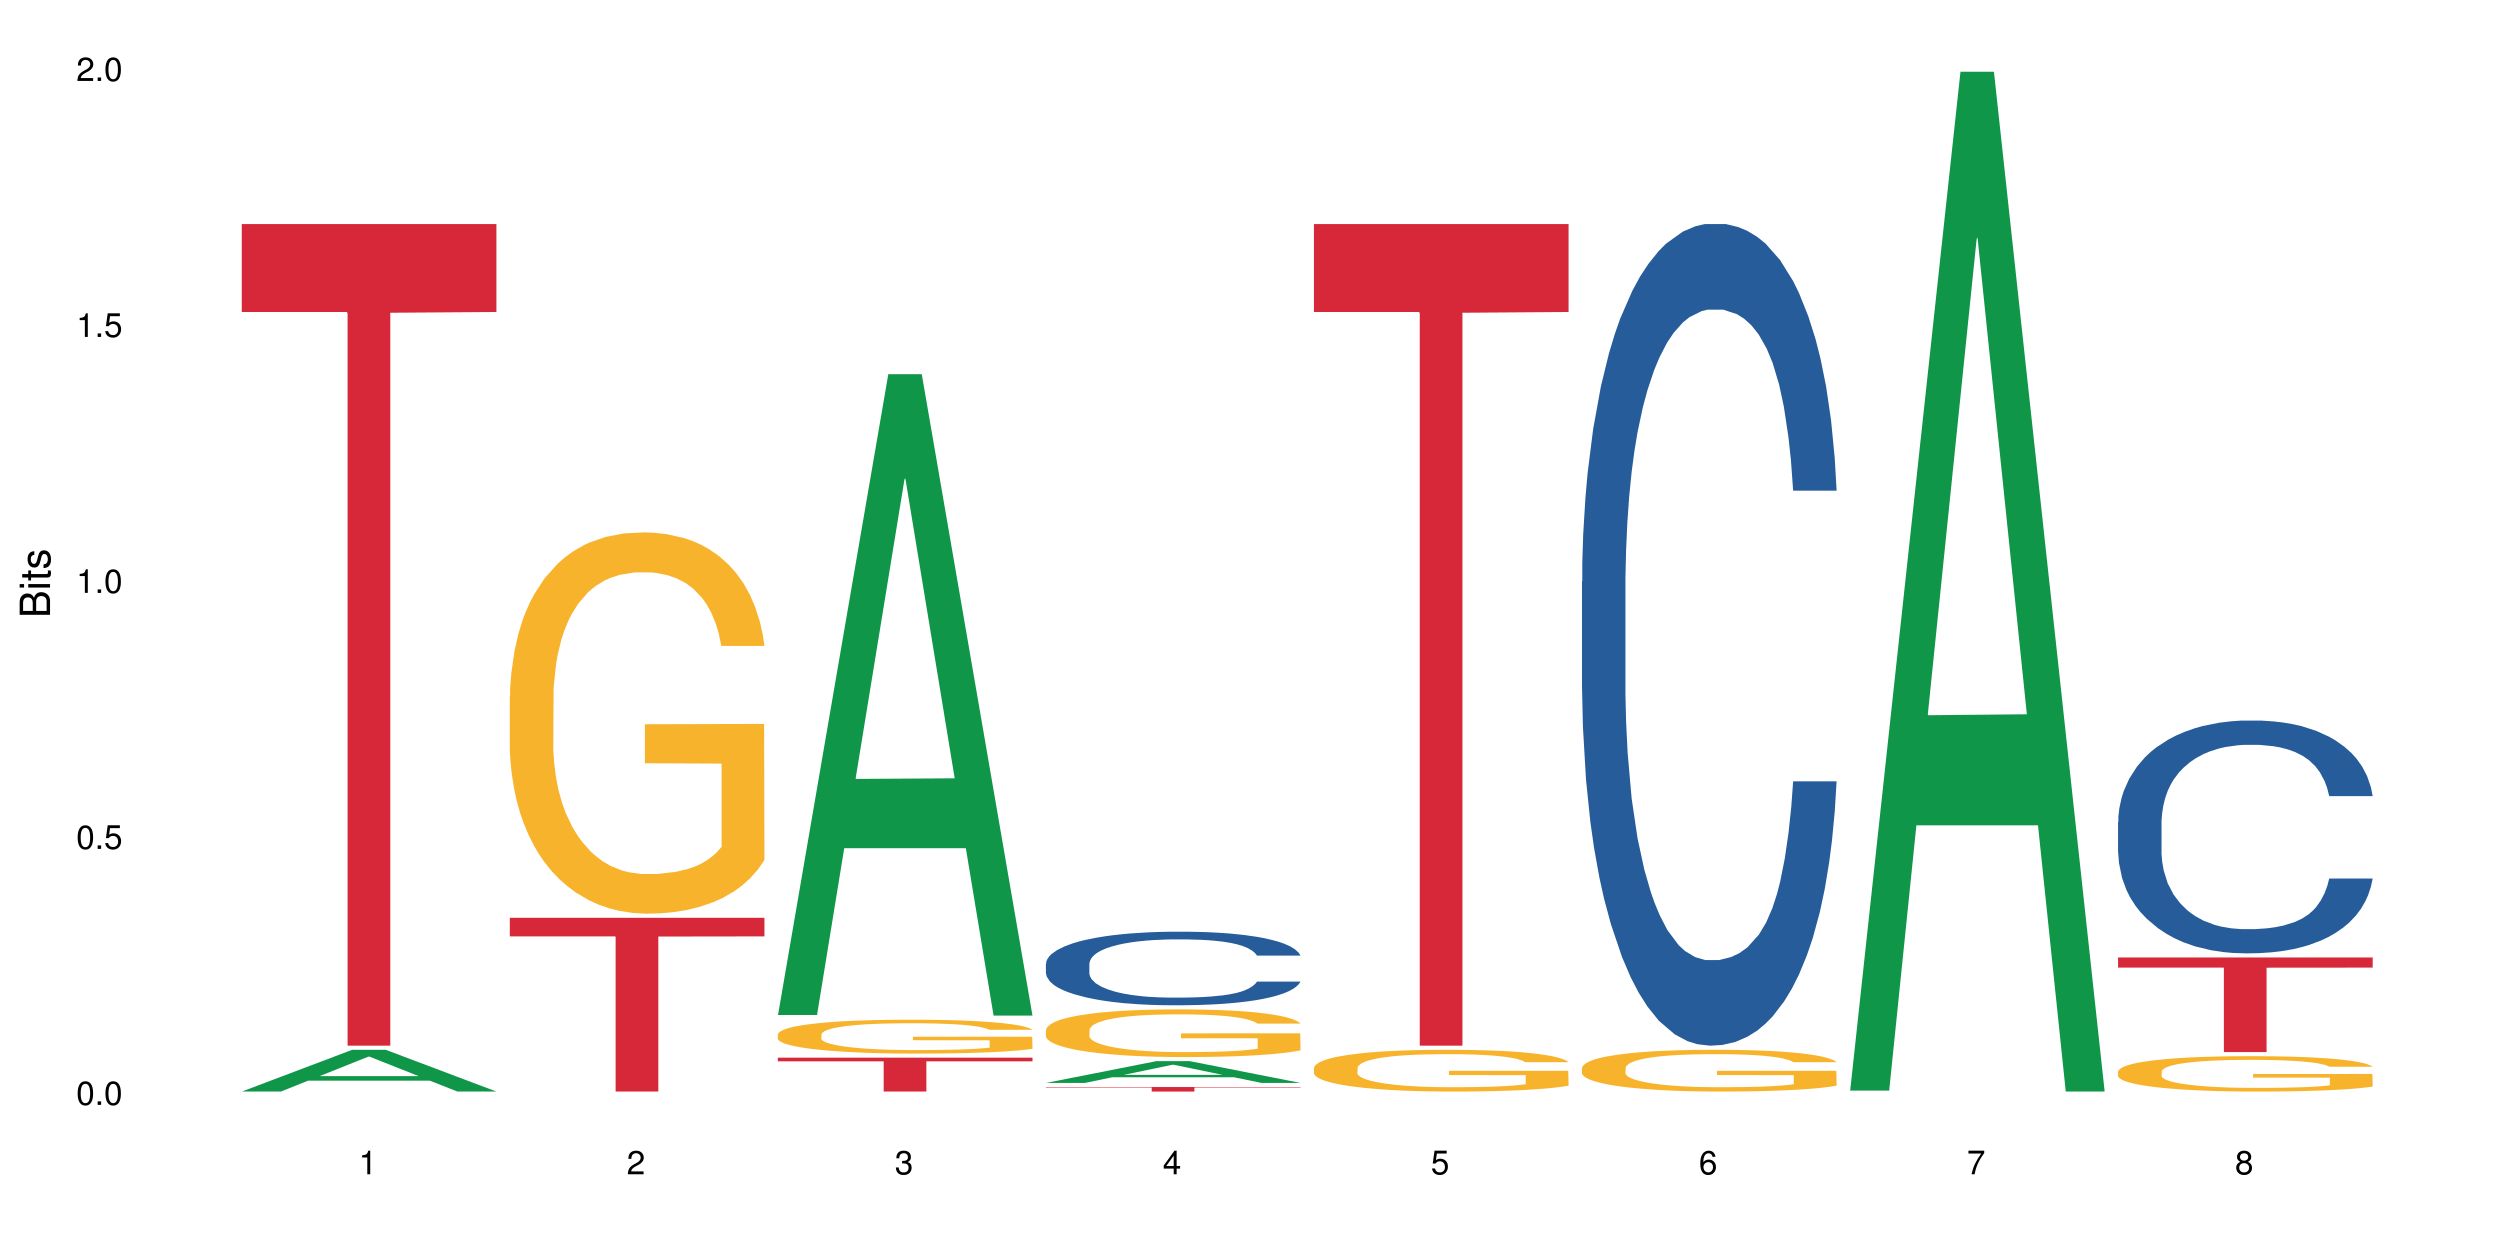 <?xml version="1.0" encoding="UTF-8"?>
<svg xmlns="http://www.w3.org/2000/svg" xmlns:xlink="http://www.w3.org/1999/xlink" width="720pt" height="360pt" viewBox="0 0 720 360" version="1.1">
<defs>
<g>
<symbol overflow="visible" id="glyph0-0">
<path style="stroke:none;" d=""/>
</symbol>
<symbol overflow="visible" id="glyph0-1">
<path style="stroke:none;" d="M 2.641 -6.797 C 2 -6.797 1.422 -6.531 1.078 -6.047 C 0.641 -5.453 0.406 -4.547 0.406 -3.297 C 0.406 -1 1.188 0.219 2.641 0.219 C 4.078 0.219 4.859 -1 4.859 -3.234 C 4.859 -4.562 4.656 -5.438 4.203 -6.047 C 3.844 -6.531 3.281 -6.797 2.641 -6.797 Z M 2.641 -6.047 C 3.547 -6.047 4 -5.125 4 -3.312 C 4 -1.375 3.562 -0.484 2.625 -0.484 C 1.734 -0.484 1.281 -1.422 1.281 -3.281 C 1.281 -5.141 1.734 -6.047 2.641 -6.047 Z M 2.641 -6.047 "/>
</symbol>
<symbol overflow="visible" id="glyph0-2">
<path style="stroke:none;" d="M 1.828 -1 L 0.828 -1 L 0.828 0 L 1.828 0 Z M 1.828 -1 "/>
</symbol>
<symbol overflow="visible" id="glyph0-3">
<path style="stroke:none;" d="M 4.562 -6.797 L 1.062 -6.797 L 0.547 -3.094 L 1.328 -3.094 C 1.719 -3.562 2.047 -3.734 2.578 -3.734 C 3.484 -3.734 4.062 -3.109 4.062 -2.094 C 4.062 -1.125 3.484 -0.531 2.578 -0.531 C 1.828 -0.531 1.375 -0.906 1.188 -1.672 L 0.328 -1.672 C 0.453 -1.109 0.547 -0.844 0.75 -0.594 C 1.125 -0.078 1.828 0.219 2.594 0.219 C 3.969 0.219 4.922 -0.781 4.922 -2.219 C 4.922 -3.562 4.031 -4.484 2.719 -4.484 C 2.25 -4.484 1.859 -4.359 1.469 -4.062 L 1.734 -5.969 L 4.562 -5.969 Z M 4.562 -6.797 "/>
</symbol>
<symbol overflow="visible" id="glyph0-4">
<path style="stroke:none;" d="M 2.484 -4.844 L 2.484 0 L 3.328 0 L 3.328 -6.797 L 2.766 -6.797 C 2.469 -5.75 2.281 -5.609 0.984 -5.453 L 0.984 -4.844 Z M 2.484 -4.844 "/>
</symbol>
<symbol overflow="visible" id="glyph0-5">
<path style="stroke:none;" d="M 4.859 -0.828 L 1.281 -0.828 C 1.359 -1.391 1.672 -1.75 2.5 -2.234 L 3.469 -2.75 C 4.406 -3.266 4.906 -3.969 4.906 -4.812 C 4.906 -5.375 4.672 -5.906 4.266 -6.266 C 3.859 -6.625 3.375 -6.797 2.719 -6.797 C 1.859 -6.797 1.219 -6.5 0.844 -5.922 C 0.609 -5.562 0.5 -5.125 0.484 -4.438 L 1.328 -4.438 C 1.359 -4.906 1.406 -5.188 1.531 -5.406 C 1.75 -5.812 2.188 -6.062 2.703 -6.062 C 3.469 -6.062 4.031 -5.516 4.031 -4.781 C 4.031 -4.25 3.719 -3.797 3.125 -3.438 L 2.234 -2.938 C 0.812 -2.141 0.406 -1.5 0.328 0 L 4.859 0 Z M 4.859 -0.828 "/>
</symbol>
<symbol overflow="visible" id="glyph0-6">
<path style="stroke:none;" d="M 2.125 -3.125 L 2.578 -3.125 C 3.516 -3.125 3.984 -2.703 3.984 -1.891 C 3.984 -1.031 3.469 -0.531 2.578 -0.531 C 1.656 -0.531 1.203 -0.984 1.156 -1.969 L 0.312 -1.969 C 0.344 -1.422 0.438 -1.078 0.609 -0.766 C 0.953 -0.109 1.625 0.219 2.547 0.219 C 3.953 0.219 4.859 -0.609 4.859 -1.906 C 4.859 -2.766 4.516 -3.25 3.703 -3.516 C 4.344 -3.766 4.656 -4.25 4.656 -4.938 C 4.656 -6.109 3.875 -6.797 2.578 -6.797 C 1.203 -6.797 0.484 -6.047 0.453 -4.609 L 1.297 -4.609 C 1.312 -5.016 1.344 -5.25 1.453 -5.453 C 1.641 -5.828 2.062 -6.062 2.594 -6.062 C 3.344 -6.062 3.797 -5.625 3.797 -4.906 C 3.797 -4.422 3.609 -4.141 3.25 -3.984 C 3.016 -3.891 2.719 -3.844 2.125 -3.844 Z M 2.125 -3.125 "/>
</symbol>
<symbol overflow="visible" id="glyph0-7">
<path style="stroke:none;" d="M 3.141 -1.625 L 3.141 0 L 3.984 0 L 3.984 -1.625 L 4.984 -1.625 L 4.984 -2.391 L 3.984 -2.391 L 3.984 -6.797 L 3.359 -6.797 L 0.266 -2.516 L 0.266 -1.625 Z M 3.141 -2.391 L 1 -2.391 L 3.141 -5.359 Z M 3.141 -2.391 "/>
</symbol>
<symbol overflow="visible" id="glyph0-8">
<path style="stroke:none;" d="M 4.781 -5.031 C 4.609 -6.141 3.891 -6.797 2.844 -6.797 C 2.094 -6.797 1.422 -6.438 1.031 -5.828 C 0.609 -5.172 0.406 -4.344 0.406 -3.094 C 0.406 -1.953 0.578 -1.234 0.984 -0.625 C 1.359 -0.078 1.953 0.219 2.703 0.219 C 3.984 0.219 4.922 -0.734 4.922 -2.078 C 4.922 -3.344 4.062 -4.234 2.844 -4.234 C 2.172 -4.234 1.641 -3.969 1.281 -3.469 C 1.281 -5.125 1.828 -6.047 2.797 -6.047 C 3.391 -6.047 3.797 -5.672 3.938 -5.031 Z M 2.734 -3.484 C 3.547 -3.484 4.062 -2.922 4.062 -2 C 4.062 -1.156 3.484 -0.531 2.703 -0.531 C 1.922 -0.531 1.328 -1.188 1.328 -2.047 C 1.328 -2.891 1.906 -3.484 2.734 -3.484 Z M 2.734 -3.484 "/>
</symbol>
<symbol overflow="visible" id="glyph0-9">
<path style="stroke:none;" d="M 4.984 -6.797 L 0.438 -6.797 L 0.438 -5.969 L 4.109 -5.969 C 2.5 -3.656 1.828 -2.234 1.328 0 L 2.219 0 C 2.594 -2.172 3.453 -4.047 4.984 -6.094 Z M 4.984 -6.797 "/>
</symbol>
<symbol overflow="visible" id="glyph0-10">
<path style="stroke:none;" d="M 3.75 -3.578 C 4.453 -4 4.688 -4.344 4.688 -4.984 C 4.688 -6.047 3.844 -6.797 2.641 -6.797 C 1.438 -6.797 0.594 -6.047 0.594 -4.984 C 0.594 -4.359 0.828 -4.016 1.516 -3.578 C 0.734 -3.203 0.359 -2.641 0.359 -1.891 C 0.359 -0.641 1.297 0.219 2.641 0.219 C 3.984 0.219 4.922 -0.641 4.922 -1.875 C 4.922 -2.641 4.531 -3.203 3.75 -3.578 Z M 2.641 -6.047 C 3.359 -6.047 3.812 -5.625 3.812 -4.969 C 3.812 -4.344 3.344 -3.922 2.641 -3.922 C 1.922 -3.922 1.453 -4.344 1.453 -4.984 C 1.453 -5.625 1.922 -6.047 2.641 -6.047 Z M 2.641 -3.203 C 3.484 -3.203 4.062 -2.672 4.062 -1.875 C 4.062 -1.062 3.484 -0.531 2.625 -0.531 C 1.797 -0.531 1.219 -1.078 1.219 -1.875 C 1.219 -2.672 1.797 -3.203 2.641 -3.203 Z M 2.641 -3.203 "/>
</symbol>
<symbol overflow="visible" id="glyph1-0">
<path style="stroke:none;" d=""/>
</symbol>
<symbol overflow="visible" id="glyph1-1">
<path style="stroke:none;" d="M 0 -0.953 L 0 -4.891 C 0 -5.719 -0.234 -6.344 -0.734 -6.797 C -1.188 -7.234 -1.812 -7.469 -2.5 -7.469 C -3.547 -7.469 -4.188 -7 -4.625 -5.875 C -4.984 -6.672 -5.641 -7.094 -6.531 -7.094 C -7.156 -7.094 -7.734 -6.859 -8.141 -6.391 C -8.562 -5.938 -8.75 -5.344 -8.75 -4.5 L -8.75 -0.953 Z M -4.984 -2.062 L -7.766 -2.062 L -7.766 -4.219 C -7.766 -4.844 -7.688 -5.203 -7.453 -5.5 C -7.219 -5.812 -6.859 -5.969 -6.375 -5.969 C -5.906 -5.969 -5.531 -5.812 -5.297 -5.5 C -5.062 -5.203 -4.984 -4.844 -4.984 -4.219 Z M -0.984 -2.062 L -4 -2.062 L -4 -4.781 C -4 -5.328 -3.859 -5.688 -3.578 -5.953 C -3.297 -6.219 -2.922 -6.359 -2.484 -6.359 C -2.062 -6.359 -1.688 -6.219 -1.406 -5.953 C -1.109 -5.688 -0.984 -5.328 -0.984 -4.781 Z M -0.984 -2.062 "/>
</symbol>
<symbol overflow="visible" id="glyph1-2">
<path style="stroke:none;" d="M -6.281 -1.797 L -6.281 -0.797 L 0 -0.797 L 0 -1.797 Z M -8.75 -1.797 L -8.75 -0.797 L -7.484 -0.797 L -7.484 -1.797 Z M -8.75 -1.797 "/>
</symbol>
<symbol overflow="visible" id="glyph1-3">
<path style="stroke:none;" d="M -6.281 -3.047 L -6.281 -2.016 L -8.016 -2.016 L -8.016 -1.016 L -6.281 -1.016 L -6.281 -0.172 L -5.469 -0.172 L -5.469 -1.016 L -0.719 -1.016 C -0.078 -1.016 0.281 -1.453 0.281 -2.234 C 0.281 -2.469 0.25 -2.719 0.188 -3.047 L -0.641 -3.047 C -0.609 -2.922 -0.594 -2.766 -0.594 -2.562 C -0.594 -2.141 -0.719 -2.016 -1.156 -2.016 L -5.469 -2.016 L -5.469 -3.047 Z M -6.281 -3.047 "/>
</symbol>
<symbol overflow="visible" id="glyph1-4">
<path style="stroke:none;" d="M -4.531 -5.25 C -5.766 -5.25 -6.469 -4.422 -6.469 -2.969 C -6.469 -1.516 -5.719 -0.562 -4.547 -0.562 C -3.562 -0.562 -3.094 -1.062 -2.734 -2.562 L -2.516 -3.484 C -2.344 -4.188 -2.094 -4.469 -1.625 -4.469 C -1.047 -4.469 -0.641 -3.875 -0.641 -3 C -0.641 -2.453 -0.797 -2 -1.062 -1.75 C -1.25 -1.594 -1.422 -1.531 -1.875 -1.469 L -1.875 -0.406 C -0.422 -0.453 0.281 -1.266 0.281 -2.922 C 0.281 -4.5 -0.5 -5.516 -1.719 -5.516 C -2.656 -5.516 -3.172 -4.984 -3.469 -3.734 L -3.703 -2.766 C -3.891 -1.953 -4.156 -1.609 -4.594 -1.609 C -5.172 -1.609 -5.547 -2.125 -5.547 -2.938 C -5.547 -3.75 -5.203 -4.172 -4.531 -4.203 Z M -4.531 -5.25 "/>
</symbol>
</g>
</defs>
<g id="surface4863">
<rect x="0" y="0" width="720" height="360" style="fill:rgb(100%,100%,100%);fill-opacity:1;stroke:none;"/>
<path style=" stroke:none;fill-rule:nonzero;fill:rgb(6.275%,58.824%,28.235%);fill-opacity:1;" d="M 69.629 314.359 L 69.707 314.348 L 101.441 302.34 L 111.078 302.34 L 142.965 314.371 L 131.762 314.371 L 123.77 311.23 L 88.746 311.23 L 80.91 314.359 L 69.629 314.359 L 92.117 309.93 L 120.559 309.918 L 106.375 304.305 L 106.219 304.293 L 106.062 304.328 L 92.039 309.918 L 92.117 309.93 Z M 69.629 314.359 "/>
<path style=" stroke:none;fill-rule:nonzero;fill:rgb(83.922%,15.686%,22.353%);fill-opacity:1;" d="M 69.629 64.523 L 142.965 64.523 L 142.965 89.852 L 112.402 90.074 L 112.402 301.16 L 100.105 301.16 L 100.105 90.297 L 99.926 89.852 L 69.629 89.852 Z M 69.629 64.523 "/>
<path style=" stroke:none;fill-rule:nonzero;fill:rgb(96.863%,70.196%,16.863%);fill-opacity:1;" d="M 146.824 200.359 L 146.914 200.262 L 146.914 198.254 L 147.273 193.742 L 148.168 187.523 L 149.328 182.41 L 150.582 178.398 L 151.387 176.289 L 152.727 173.281 L 153.891 171.074 L 156.844 166.562 L 160.598 162.352 L 162.656 160.547 L 164.98 158.84 L 168.289 156.934 L 169.809 156.234 L 174.461 154.629 L 179.738 153.625 L 185.551 153.324 L 188.234 153.426 L 191.898 153.824 L 196.91 154.93 L 199.77 155.934 L 202.008 156.934 L 204.332 158.238 L 207.195 160.246 L 209.875 162.652 L 212.023 165.059 L 214.168 168.066 L 215.957 171.277 L 217.477 174.785 L 218.82 179 L 219.625 182.508 L 220.16 186.02 L 207.73 186.02 L 207.016 182.508 L 206.211 179.801 L 204.867 176.492 L 203.527 174.086 L 202.184 172.18 L 199.68 169.57 L 197.535 167.965 L 194.852 166.562 L 192.258 165.66 L 189.305 165.059 L 187.52 164.859 L 182.777 164.859 L 178.484 165.559 L 175.98 166.363 L 174.191 167.164 L 171.688 168.668 L 170.168 169.871 L 169.273 170.676 L 166.59 173.785 L 164.801 176.59 L 163.816 178.496 L 162.566 181.504 L 161.672 184.215 L 160.688 188.227 L 160.152 191.234 L 159.434 198.055 L 159.348 216.105 L 159.613 219.918 L 160.152 224.027 L 160.867 227.641 L 161.941 231.449 L 163.012 234.359 L 164.891 238.27 L 166.5 240.879 L 167.754 242.582 L 170.168 245.289 L 171.152 246.191 L 173.477 247.996 L 175.891 249.402 L 178.844 250.605 L 181.078 251.207 L 184.656 251.707 L 189.219 251.707 L 194.582 251.105 L 197.98 250.305 L 200.309 249.504 L 201.828 248.801 L 203.707 247.695 L 205.047 246.695 L 206.301 245.59 L 207.82 243.887 L 207.82 219.918 L 185.73 219.816 L 185.73 208.582 L 220.07 208.484 L 220.16 247.695 L 218.285 250.406 L 215.957 253.012 L 213.723 255.02 L 211.398 256.723 L 208.086 258.629 L 205.406 259.832 L 201.289 261.234 L 197.535 262.137 L 193.598 262.742 L 190.113 263.043 L 185.996 263.141 L 182.332 262.941 L 178.395 262.34 L 175.266 261.535 L 172.402 260.535 L 169.543 259.23 L 165.965 257.125 L 163.641 255.418 L 161.223 253.312 L 158.809 250.805 L 156.664 248.098 L 155.23 245.992 L 153.801 243.586 L 152.281 240.578 L 150.852 237.168 L 149.777 234.059 L 148.793 230.547 L 148.078 227.238 L 147.363 222.727 L 147.004 219.113 L 146.824 216.004 Z M 146.824 200.359 "/>
<path style=" stroke:none;fill-rule:nonzero;fill:rgb(83.922%,15.686%,22.353%);fill-opacity:1;" d="M 146.824 264.32 L 220.16 264.32 L 220.16 269.68 L 189.598 269.727 L 189.598 314.371 L 177.301 314.371 L 177.301 269.773 L 177.121 269.68 L 146.824 269.68 Z M 146.824 264.32 "/>
<path style=" stroke:none;fill-rule:nonzero;fill:rgb(6.275%,58.824%,28.235%);fill-opacity:1;" d="M 224.02 292.324 L 224.098 292.152 L 255.832 107.762 L 265.469 107.762 L 297.355 292.5 L 286.152 292.5 L 278.16 244.277 L 243.141 244.277 L 235.305 292.324 L 224.02 292.324 L 246.508 224.328 L 274.949 224.152 L 260.77 137.945 L 260.609 137.77 L 260.453 138.289 L 246.43 224.152 L 246.508 224.328 Z M 224.02 292.324 "/>
<path style=" stroke:none;fill-rule:nonzero;fill:rgb(96.863%,70.196%,16.863%);fill-opacity:1;" d="M 224.02 297.855 L 224.109 297.848 L 224.109 297.668 L 224.469 297.27 L 225.363 296.715 L 226.523 296.262 L 227.777 295.906 L 228.582 295.719 L 229.926 295.449 L 231.086 295.254 L 234.039 294.855 L 237.793 294.48 L 239.852 294.32 L 242.176 294.168 L 245.484 294 L 247.004 293.938 L 251.656 293.793 L 256.934 293.703 L 262.746 293.676 L 265.43 293.688 L 269.098 293.723 L 274.105 293.82 L 276.965 293.91 L 279.203 294 L 281.527 294.113 L 284.391 294.293 L 287.074 294.508 L 289.219 294.719 L 291.367 294.988 L 293.152 295.273 L 294.676 295.586 L 296.016 295.957 L 296.82 296.27 L 297.355 296.582 L 284.926 296.582 L 284.211 296.27 L 283.406 296.031 L 282.062 295.734 L 280.723 295.523 L 279.383 295.352 L 276.875 295.121 L 274.73 294.98 L 272.047 294.855 L 269.453 294.773 L 266.504 294.719 L 264.715 294.703 L 259.973 294.703 L 255.68 294.766 L 253.176 294.836 L 251.387 294.906 L 248.883 295.039 L 247.363 295.148 L 246.469 295.219 L 243.785 295.496 L 241.996 295.746 L 241.016 295.914 L 239.762 296.18 L 238.867 296.422 L 237.883 296.777 L 237.348 297.047 L 236.633 297.652 L 236.543 299.254 L 236.809 299.594 L 237.348 299.961 L 238.062 300.281 L 239.137 300.617 L 240.207 300.879 L 242.086 301.227 L 243.695 301.457 L 244.949 301.609 L 247.363 301.848 L 248.348 301.93 L 250.672 302.09 L 253.086 302.215 L 256.039 302.32 L 258.273 302.375 L 261.852 302.418 L 266.414 302.418 L 271.777 302.363 L 275.176 302.293 L 277.504 302.223 L 279.023 302.16 L 280.902 302.062 L 282.242 301.973 L 283.496 301.875 L 285.016 301.723 L 285.016 299.594 L 262.926 299.586 L 262.926 298.586 L 297.27 298.578 L 297.355 302.062 L 295.48 302.305 L 293.152 302.535 L 290.918 302.711 L 288.594 302.863 L 285.285 303.035 L 282.602 303.141 L 278.488 303.266 L 274.73 303.344 L 270.797 303.398 L 267.309 303.426 L 263.195 303.434 L 259.527 303.418 L 255.59 303.363 L 252.461 303.293 L 249.598 303.203 L 246.738 303.086 L 243.16 302.898 L 240.836 302.75 L 238.422 302.562 L 236.004 302.34 L 233.859 302.098 L 232.43 301.91 L 230.996 301.695 L 229.477 301.43 L 228.047 301.125 L 226.973 300.852 L 225.988 300.539 L 225.273 300.246 L 224.559 299.844 L 224.199 299.523 L 224.02 299.246 Z M 224.02 297.855 "/>
<path style=" stroke:none;fill-rule:nonzero;fill:rgb(83.922%,15.686%,22.353%);fill-opacity:1;" d="M 224.02 304.613 L 297.355 304.613 L 297.355 305.66 L 266.793 305.668 L 266.793 314.371 L 254.496 314.371 L 254.496 305.676 L 254.316 305.66 L 224.02 305.66 Z M 224.02 304.613 "/>
<path style=" stroke:none;fill-rule:nonzero;fill:rgb(6.275%,58.824%,28.235%);fill-opacity:1;" d="M 301.219 311.879 L 301.297 311.875 L 333.027 305.613 L 342.664 305.613 L 374.555 311.887 L 363.348 311.887 L 355.355 310.25 L 320.336 310.25 L 312.5 311.879 L 301.219 311.879 L 323.703 309.57 L 352.145 309.566 L 337.965 306.637 L 337.809 306.633 L 337.648 306.648 L 323.625 309.566 L 323.703 309.57 Z M 301.219 311.879 "/>
<path style=" stroke:none;fill-rule:nonzero;fill:rgb(14.51%,36.078%,60%);fill-opacity:1;" d="M 301.219 277.559 L 301.305 277.539 L 301.305 277.074 L 301.574 276.34 L 302.199 275.41 L 302.828 274.77 L 304.438 273.629 L 306.672 272.523 L 308.996 271.672 L 310.695 271.168 L 312.219 270.781 L 315.707 270.066 L 317.941 269.699 L 320.355 269.367 L 323.309 269.039 L 325.453 268.844 L 330.285 268.535 L 333.859 268.398 L 336.633 268.344 L 342.625 268.344 L 346.203 268.418 L 348.797 268.516 L 351.656 268.672 L 354.074 268.844 L 358.277 269.273 L 362.031 269.812 L 363.73 270.125 L 366.414 270.723 L 368.473 271.305 L 369.902 271.809 L 371.512 272.523 L 372.945 273.395 L 374.016 274.383 L 374.555 275.215 L 362.031 275.215 L 361.406 274.441 L 360.691 273.84 L 359.348 273.047 L 358.008 272.484 L 356.129 271.926 L 354.43 271.555 L 352.105 271.188 L 350.047 270.957 L 347.902 270.781 L 345.844 270.664 L 341.91 270.551 L 337.348 270.551 L 335.648 270.59 L 332.16 270.742 L 330.285 270.879 L 327.602 271.148 L 325.723 271.402 L 323.484 271.789 L 321.965 272.117 L 320.086 272.621 L 318.746 273.066 L 317.227 273.707 L 316.332 274.191 L 315.527 274.73 L 314.812 275.371 L 314.273 276.047 L 313.918 276.766 L 313.738 277.461 L 313.738 280.461 L 313.918 281.16 L 314.363 281.973 L 315.527 283.152 L 317.227 284.18 L 319.195 284.992 L 321.07 285.574 L 322.145 285.844 L 323.574 286.156 L 325.812 286.543 L 329.031 286.93 L 330.91 287.086 L 333.77 287.238 L 336.723 287.316 L 340.656 287.316 L 344.145 287.238 L 346.473 287.145 L 348.887 286.988 L 352.195 286.66 L 354.25 286.348 L 356.039 285.98 L 357.383 285.613 L 358.277 285.305 L 359.617 284.703 L 360.691 284.043 L 361.496 283.367 L 362.031 282.707 L 374.555 282.707 L 374.016 283.484 L 373.211 284.238 L 372.406 284.801 L 371.156 285.477 L 369.723 286.078 L 367.668 286.754 L 365.969 287.199 L 363.73 287.684 L 361.676 288.055 L 359.438 288.383 L 356.129 288.77 L 353.984 288.961 L 351.656 289.137 L 348.887 289.293 L 345.398 289.426 L 341.641 289.504 L 338.152 289.523 L 334.398 289.484 L 331.625 289.406 L 327.957 289.234 L 323.398 288.887 L 320.086 288.516 L 317.496 288.148 L 315.258 287.762 L 312.754 287.238 L 309.535 286.387 L 307.566 285.73 L 306.227 285.188 L 304.707 284.434 L 303.633 283.754 L 302.379 282.672 L 301.484 281.297 L 301.219 280.23 Z M 301.219 277.559 "/>
<path style=" stroke:none;fill-rule:nonzero;fill:rgb(96.863%,70.196%,16.863%);fill-opacity:1;" d="M 301.219 296.582 L 301.305 296.57 L 301.305 296.32 L 301.664 295.758 L 302.559 294.98 L 303.723 294.34 L 304.973 293.84 L 305.777 293.574 L 307.121 293.199 L 308.281 292.922 L 311.234 292.359 L 314.988 291.832 L 317.047 291.605 L 319.371 291.395 L 322.68 291.156 L 324.203 291.066 L 328.852 290.867 L 334.129 290.742 L 339.941 290.703 L 342.625 290.715 L 346.293 290.766 L 351.301 290.906 L 354.164 291.031 L 356.398 291.156 L 358.723 291.316 L 361.586 291.57 L 364.27 291.871 L 366.414 292.172 L 368.562 292.547 L 370.352 292.949 L 371.871 293.387 L 373.211 293.914 L 374.016 294.352 L 374.555 294.789 L 362.121 294.789 L 361.406 294.352 L 360.602 294.016 L 359.262 293.602 L 357.918 293.301 L 356.578 293.062 L 354.074 292.734 L 351.926 292.535 L 349.242 292.359 L 346.648 292.246 L 343.699 292.172 L 341.91 292.145 L 337.168 292.145 L 332.875 292.234 L 330.371 292.332 L 328.586 292.434 L 326.078 292.621 L 324.559 292.773 L 323.664 292.871 L 320.98 293.262 L 319.195 293.613 L 318.211 293.852 L 316.957 294.227 L 316.062 294.566 L 315.078 295.066 L 314.543 295.441 L 313.828 296.297 L 313.738 298.551 L 314.008 299.027 L 314.543 299.543 L 315.258 299.992 L 316.332 300.469 L 317.406 300.832 L 319.281 301.324 L 320.895 301.648 L 322.145 301.863 L 324.559 302.199 L 325.543 302.312 L 327.867 302.539 L 330.285 302.715 L 333.234 302.863 L 335.469 302.941 L 339.047 303.004 L 343.609 303.004 L 348.977 302.926 L 352.375 302.828 L 354.699 302.727 L 356.219 302.641 L 358.098 302.5 L 359.438 302.375 L 360.691 302.238 L 362.211 302.023 L 362.211 299.027 L 340.121 299.016 L 340.121 297.613 L 374.465 297.598 L 374.555 302.5 L 372.676 302.84 L 370.352 303.164 L 368.113 303.418 L 365.789 303.629 L 362.48 303.867 L 359.797 304.02 L 355.684 304.195 L 351.926 304.309 L 347.992 304.383 L 344.504 304.418 L 340.391 304.434 L 336.723 304.406 L 332.789 304.332 L 329.656 304.23 L 326.797 304.105 L 323.934 303.941 L 320.355 303.68 L 318.031 303.465 L 315.617 303.203 L 313.203 302.891 L 311.055 302.551 L 309.625 302.289 L 308.191 301.988 L 306.672 301.609 L 305.242 301.184 L 304.168 300.797 L 303.184 300.359 L 302.469 299.945 L 301.754 299.379 L 301.395 298.93 L 301.219 298.539 Z M 301.219 296.582 "/>
<path style=" stroke:none;fill-rule:nonzero;fill:rgb(83.922%,15.686%,22.353%);fill-opacity:1;" d="M 301.219 313.066 L 374.555 313.066 L 374.555 313.207 L 343.988 313.207 L 343.988 314.371 L 331.691 314.371 L 331.691 313.207 L 301.219 313.207 Z M 301.219 313.066 "/>
<path style=" stroke:none;fill-rule:nonzero;fill:rgb(96.863%,70.196%,16.863%);fill-opacity:1;" d="M 378.414 307.492 L 378.504 307.48 L 378.504 307.262 L 378.859 306.766 L 379.754 306.086 L 380.918 305.523 L 382.168 305.086 L 382.973 304.855 L 384.316 304.523 L 385.477 304.285 L 388.43 303.789 L 392.188 303.328 L 394.242 303.129 L 396.566 302.941 L 399.879 302.734 L 401.398 302.656 L 406.047 302.48 L 411.324 302.371 L 417.137 302.34 L 419.82 302.348 L 423.488 302.395 L 428.496 302.516 L 431.359 302.625 L 433.594 302.734 L 435.918 302.875 L 438.781 303.098 L 441.465 303.359 L 443.609 303.625 L 445.758 303.953 L 447.547 304.305 L 449.066 304.691 L 450.406 305.152 L 451.211 305.535 L 451.75 305.922 L 439.316 305.922 L 438.602 305.535 L 437.797 305.238 L 436.457 304.875 L 435.113 304.613 L 433.773 304.402 L 431.27 304.117 L 429.121 303.941 L 426.438 303.789 L 423.848 303.691 L 420.895 303.625 L 419.105 303.602 L 414.367 303.602 L 410.074 303.68 L 407.57 303.766 L 405.781 303.855 L 403.277 304.02 L 401.754 304.152 L 400.859 304.238 L 398.18 304.578 L 396.391 304.887 L 395.406 305.098 L 394.152 305.426 L 393.258 305.723 L 392.277 306.164 L 391.738 306.492 L 391.023 307.238 L 390.934 309.219 L 391.203 309.633 L 391.738 310.086 L 392.453 310.48 L 393.527 310.898 L 394.602 311.219 L 396.48 311.645 L 398.09 311.93 L 399.34 312.117 L 401.754 312.414 L 402.738 312.512 L 405.066 312.711 L 407.48 312.863 L 410.43 312.996 L 412.668 313.062 L 416.242 313.117 L 420.805 313.117 L 426.172 313.051 L 429.57 312.965 L 431.895 312.875 L 433.414 312.801 L 435.293 312.68 L 436.637 312.57 L 437.887 312.449 L 439.406 312.262 L 439.406 309.633 L 417.316 309.625 L 417.316 308.395 L 451.66 308.383 L 451.75 312.68 L 449.871 312.977 L 447.547 313.262 L 445.309 313.48 L 442.984 313.668 L 439.676 313.875 L 436.992 314.008 L 432.879 314.16 L 429.121 314.262 L 425.188 314.328 L 421.699 314.359 L 417.586 314.371 L 413.918 314.348 L 409.984 314.281 L 406.852 314.195 L 403.992 314.086 L 401.129 313.941 L 397.551 313.711 L 395.227 313.523 L 392.812 313.293 L 390.398 313.02 L 388.25 312.723 L 386.82 312.492 L 385.391 312.227 L 383.867 311.898 L 382.438 311.523 L 381.363 311.184 L 380.379 310.801 L 379.664 310.438 L 378.949 309.941 L 378.594 309.547 L 378.414 309.207 Z M 378.414 307.492 "/>
<path style=" stroke:none;fill-rule:nonzero;fill:rgb(83.922%,15.686%,22.353%);fill-opacity:1;" d="M 378.414 64.523 L 451.75 64.523 L 451.75 89.852 L 421.184 90.074 L 421.184 301.16 L 408.887 301.16 L 408.887 90.297 L 408.711 89.852 L 378.414 89.852 Z M 378.414 64.523 "/>
<path style=" stroke:none;fill-rule:nonzero;fill:rgb(14.51%,36.078%,60%);fill-opacity:1;" d="M 455.609 167.484 L 455.699 167.266 L 455.699 162.074 L 455.965 153.855 L 456.594 143.473 L 457.219 136.336 L 458.828 123.574 L 461.066 111.246 L 463.391 101.727 L 465.09 96.105 L 466.609 91.777 L 470.098 83.773 L 472.332 79.664 L 474.746 75.988 L 477.699 72.309 L 479.848 70.148 L 484.676 66.688 L 488.254 65.172 L 491.023 64.523 L 497.016 64.523 L 500.594 65.387 L 503.188 66.469 L 506.051 68.199 L 508.465 70.148 L 512.668 74.906 L 516.426 80.961 L 518.125 84.422 L 520.805 91.129 L 522.863 97.617 L 524.293 103.242 L 525.906 111.246 L 527.336 120.977 L 528.41 132.012 L 528.945 141.312 L 516.426 141.312 L 515.797 132.66 L 515.082 125.953 L 513.742 117.086 L 512.398 110.812 L 510.523 104.539 L 508.824 100.43 L 506.496 96.32 L 504.441 93.723 L 502.293 91.777 L 500.238 90.48 L 496.301 89.184 L 491.742 89.184 L 490.043 89.613 L 486.555 91.344 L 484.676 92.859 L 481.992 95.887 L 480.113 98.699 L 477.879 103.023 L 476.359 106.703 L 474.48 112.328 L 473.137 117.301 L 471.617 124.438 L 470.723 129.848 L 469.918 135.902 L 469.203 143.043 L 468.668 150.613 L 468.309 158.613 L 468.129 166.402 L 468.129 199.93 L 468.309 207.715 L 468.758 216.801 L 469.918 229.996 L 471.617 241.461 L 473.586 250.543 L 475.465 257.031 L 476.535 260.062 L 477.969 263.523 L 480.203 267.848 L 483.422 272.176 L 485.301 273.906 L 488.164 275.637 L 491.113 276.5 L 495.051 276.5 L 498.539 275.637 L 500.863 274.555 L 503.277 272.824 L 506.586 269.145 L 508.645 265.684 L 510.434 261.574 L 511.773 257.465 L 512.668 254.004 L 514.008 247.301 L 515.082 239.945 L 515.887 232.375 L 516.426 225.02 L 528.945 225.02 L 528.41 233.672 L 527.605 242.109 L 526.797 248.379 L 525.547 255.953 L 524.117 262.656 L 522.059 270.227 L 520.359 275.203 L 518.125 280.609 L 516.066 284.719 L 513.832 288.398 L 510.523 292.723 L 508.375 294.887 L 506.051 296.832 L 503.277 298.562 L 499.789 300.078 L 496.035 300.941 L 492.547 301.16 L 488.789 300.727 L 486.016 299.859 L 482.352 297.914 L 477.789 294.02 L 474.48 289.91 L 471.887 285.801 L 469.648 281.477 L 467.145 275.637 L 463.926 266.117 L 461.957 258.762 L 460.617 252.707 L 459.098 244.27 L 458.023 236.699 L 456.773 224.586 L 455.879 209.23 L 455.609 197.332 Z M 455.609 167.484 "/>
<path style=" stroke:none;fill-rule:nonzero;fill:rgb(96.863%,70.196%,16.863%);fill-opacity:1;" d="M 455.609 307.492 L 455.699 307.48 L 455.699 307.262 L 456.055 306.766 L 456.949 306.086 L 458.113 305.523 L 459.367 305.086 L 460.172 304.855 L 461.512 304.523 L 462.676 304.285 L 465.625 303.789 L 469.383 303.328 L 471.438 303.129 L 473.766 302.941 L 477.074 302.734 L 478.594 302.656 L 483.246 302.48 L 488.52 302.371 L 494.336 302.34 L 497.016 302.348 L 500.684 302.395 L 505.691 302.516 L 508.555 302.625 L 510.789 302.734 L 513.117 302.875 L 515.977 303.098 L 518.66 303.359 L 520.805 303.625 L 522.953 303.953 L 524.742 304.305 L 526.262 304.691 L 527.605 305.152 L 528.41 305.535 L 528.945 305.922 L 516.516 305.922 L 515.797 305.535 L 514.992 305.238 L 513.652 304.875 L 512.309 304.613 L 510.969 304.402 L 508.465 304.117 L 506.316 303.941 L 503.637 303.789 L 501.043 303.691 L 498.09 303.625 L 496.301 303.602 L 491.562 303.602 L 487.27 303.68 L 484.766 303.766 L 482.977 303.855 L 480.473 304.02 L 478.953 304.152 L 478.059 304.238 L 475.375 304.578 L 473.586 304.887 L 472.602 305.098 L 471.348 305.426 L 470.457 305.723 L 469.473 306.164 L 468.934 306.492 L 468.219 307.238 L 468.129 309.219 L 468.398 309.633 L 468.934 310.086 L 469.648 310.48 L 470.723 310.898 L 471.797 311.219 L 473.676 311.645 L 475.285 311.93 L 476.535 312.117 L 478.953 312.414 L 479.934 312.512 L 482.262 312.711 L 484.676 312.863 L 487.625 312.996 L 489.863 313.062 L 493.441 313.117 L 498 313.117 L 503.367 313.051 L 506.766 312.965 L 509.09 312.875 L 510.609 312.801 L 512.488 312.68 L 513.832 312.57 L 515.082 312.449 L 516.602 312.262 L 516.602 309.633 L 494.512 309.625 L 494.512 308.395 L 528.855 308.383 L 528.945 312.68 L 527.066 312.977 L 524.742 313.262 L 522.508 313.48 L 520.18 313.668 L 516.871 313.875 L 514.188 314.008 L 510.074 314.16 L 506.316 314.262 L 502.383 314.328 L 498.895 314.359 L 494.781 314.371 L 491.113 314.348 L 487.18 314.281 L 484.051 314.195 L 481.188 314.086 L 478.324 313.941 L 474.746 313.711 L 472.422 313.523 L 470.008 313.293 L 467.594 313.02 L 465.445 312.723 L 464.016 312.492 L 462.586 312.227 L 461.066 311.898 L 459.633 311.523 L 458.559 311.184 L 457.578 310.801 L 456.859 310.438 L 456.145 309.941 L 455.789 309.547 L 455.609 309.207 Z M 455.609 307.492 "/>
<path style=" stroke:none;fill-rule:nonzero;fill:rgb(6.275%,58.824%,28.235%);fill-opacity:1;" d="M 532.805 314.094 L 532.883 313.82 L 564.617 20.664 L 574.254 20.664 L 606.141 314.371 L 594.938 314.371 L 586.945 237.703 L 551.922 237.703 L 544.086 314.094 L 532.805 314.094 L 555.293 205.988 L 583.734 205.711 L 569.551 68.648 L 569.395 68.375 L 569.238 69.199 L 555.215 205.711 L 555.293 205.988 Z M 532.805 314.094 "/>
<path style=" stroke:none;fill-rule:nonzero;fill:rgb(14.51%,36.078%,60%);fill-opacity:1;" d="M 610 236.707 L 610.09 236.645 L 610.09 235.176 L 610.359 232.848 L 610.984 229.906 L 611.609 227.883 L 613.219 224.27 L 615.457 220.777 L 617.781 218.078 L 619.48 216.484 L 621 215.262 L 624.488 212.992 L 626.727 211.828 L 629.141 210.789 L 632.09 209.746 L 634.238 209.133 L 639.066 208.152 L 642.645 207.723 L 645.418 207.539 L 651.41 207.539 L 654.988 207.785 L 657.578 208.09 L 660.441 208.582 L 662.855 209.133 L 667.059 210.48 L 670.816 212.195 L 672.516 213.176 L 675.199 215.078 L 677.254 216.914 L 678.688 218.508 L 680.297 220.777 L 681.727 223.531 L 682.801 226.656 L 683.336 229.293 L 670.816 229.293 L 670.191 226.844 L 669.477 224.941 L 668.133 222.43 L 666.793 220.652 L 664.914 218.875 L 663.215 217.711 L 660.891 216.547 L 658.832 215.812 L 656.688 215.262 L 654.629 214.895 L 650.695 214.523 L 646.133 214.523 L 644.434 214.648 L 640.945 215.137 L 639.066 215.566 L 636.383 216.426 L 634.508 217.223 L 632.27 218.445 L 630.75 219.488 L 628.871 221.082 L 627.531 222.492 L 626.008 224.512 L 625.117 226.047 L 624.309 227.762 L 623.594 229.785 L 623.059 231.93 L 622.699 234.195 L 622.523 236.402 L 622.523 245.898 L 622.699 248.105 L 623.148 250.68 L 624.309 254.418 L 626.008 257.664 L 627.977 260.238 L 629.855 262.078 L 630.93 262.934 L 632.359 263.914 L 634.594 265.141 L 637.816 266.367 L 639.691 266.855 L 642.555 267.348 L 645.508 267.59 L 649.441 267.59 L 652.93 267.348 L 655.254 267.039 L 657.668 266.551 L 660.977 265.508 L 663.035 264.527 L 664.824 263.363 L 666.164 262.199 L 667.059 261.219 L 668.402 259.32 L 669.477 257.234 L 670.281 255.09 L 670.816 253.008 L 683.336 253.008 L 682.801 255.457 L 681.996 257.848 L 681.191 259.625 L 679.938 261.77 L 678.508 263.668 L 676.449 265.816 L 674.75 267.223 L 672.516 268.754 L 670.457 269.922 L 668.223 270.961 L 664.914 272.188 L 662.766 272.801 L 660.441 273.352 L 657.668 273.844 L 654.18 274.27 L 650.426 274.516 L 646.938 274.578 L 643.18 274.453 L 640.41 274.211 L 636.742 273.656 L 632.18 272.555 L 628.871 271.391 L 626.277 270.227 L 624.043 269 L 621.539 267.348 L 618.316 264.648 L 616.352 262.566 L 615.008 260.852 L 613.488 258.461 L 612.414 256.316 L 611.164 252.887 L 610.27 248.535 L 610 245.164 Z M 610 236.707 "/>
<path style=" stroke:none;fill-rule:nonzero;fill:rgb(96.863%,70.196%,16.863%);fill-opacity:1;" d="M 610 308.547 L 610.09 308.535 L 610.09 308.352 L 610.449 307.93 L 611.344 307.355 L 612.504 306.879 L 613.758 306.508 L 614.562 306.312 L 615.902 306.031 L 617.066 305.828 L 620.016 305.41 L 623.773 305.02 L 625.832 304.852 L 628.156 304.691 L 631.465 304.516 L 632.984 304.449 L 637.637 304.301 L 642.914 304.207 L 648.727 304.18 L 651.41 304.191 L 655.074 304.227 L 660.086 304.328 L 662.945 304.422 L 665.184 304.516 L 667.508 304.637 L 670.367 304.824 L 673.051 305.047 L 675.199 305.27 L 677.344 305.547 L 679.133 305.848 L 680.652 306.172 L 681.996 306.562 L 682.801 306.891 L 683.336 307.215 L 670.906 307.215 L 670.191 306.891 L 669.387 306.637 L 668.043 306.332 L 666.703 306.105 L 665.359 305.93 L 662.855 305.688 L 660.711 305.539 L 658.027 305.41 L 655.434 305.324 L 652.48 305.27 L 650.695 305.25 L 645.953 305.25 L 641.66 305.316 L 639.156 305.391 L 637.367 305.465 L 634.863 305.605 L 633.344 305.715 L 632.449 305.789 L 629.766 306.078 L 627.977 306.34 L 626.992 306.516 L 625.742 306.797 L 624.848 307.047 L 623.863 307.418 L 623.328 307.699 L 622.609 308.332 L 622.523 310.008 L 622.789 310.359 L 623.328 310.742 L 624.043 311.078 L 625.117 311.43 L 626.188 311.699 L 628.066 312.062 L 629.676 312.305 L 630.93 312.465 L 633.344 312.715 L 634.328 312.797 L 636.652 312.965 L 639.066 313.098 L 642.02 313.207 L 644.254 313.262 L 647.832 313.309 L 652.395 313.309 L 657.758 313.254 L 661.156 313.18 L 663.484 313.105 L 665.004 313.039 L 666.883 312.938 L 668.223 312.844 L 669.477 312.742 L 670.996 312.582 L 670.996 310.359 L 648.906 310.352 L 648.906 309.309 L 683.246 309.301 L 683.336 312.938 L 681.457 313.188 L 679.133 313.43 L 676.898 313.617 L 674.574 313.773 L 671.262 313.953 L 668.582 314.062 L 664.465 314.195 L 660.711 314.277 L 656.773 314.332 L 653.285 314.363 L 649.172 314.371 L 645.508 314.352 L 641.57 314.297 L 638.441 314.223 L 635.578 314.129 L 632.719 314.008 L 629.141 313.812 L 626.816 313.652 L 624.398 313.457 L 621.984 313.227 L 619.84 312.977 L 618.406 312.781 L 616.977 312.555 L 615.457 312.277 L 614.027 311.961 L 612.953 311.672 L 611.969 311.348 L 611.254 311.039 L 610.539 310.621 L 610.18 310.285 L 610 309.996 Z M 610 308.547 "/>
<path style=" stroke:none;fill-rule:nonzero;fill:rgb(83.922%,15.686%,22.353%);fill-opacity:1;" d="M 610 275.758 L 683.336 275.758 L 683.336 278.672 L 652.773 278.699 L 652.773 303 L 640.477 303 L 640.477 278.723 L 640.297 278.672 L 610 278.672 Z M 610 275.758 "/>
<g style="fill:rgb(0%,0%,0%);fill-opacity:1;">
  <use xlink:href="#glyph0-1" x="21.957" y="318.198"/>
  <use xlink:href="#glyph0-2" x="27.291" y="318.198"/>
  <use xlink:href="#glyph0-1" x="29.958" y="318.198"/>
</g>
<g style="fill:rgb(0%,0%,0%);fill-opacity:1;">
  <use xlink:href="#glyph0-1" x="21.957" y="244.476"/>
  <use xlink:href="#glyph0-2" x="27.291" y="244.476"/>
  <use xlink:href="#glyph0-3" x="29.958" y="244.476"/>
</g>
<g style="fill:rgb(0%,0%,0%);fill-opacity:1;">
  <use xlink:href="#glyph0-4" x="21.957" y="170.753"/>
  <use xlink:href="#glyph0-2" x="27.291" y="170.753"/>
  <use xlink:href="#glyph0-1" x="29.958" y="170.753"/>
</g>
<g style="fill:rgb(0%,0%,0%);fill-opacity:1;">
  <use xlink:href="#glyph0-4" x="21.957" y="97.034"/>
  <use xlink:href="#glyph0-2" x="27.291" y="97.034"/>
  <use xlink:href="#glyph0-3" x="29.958" y="97.034"/>
</g>
<g style="fill:rgb(0%,0%,0%);fill-opacity:1;">
  <use xlink:href="#glyph0-5" x="21.957" y="23.312"/>
  <use xlink:href="#glyph0-2" x="27.291" y="23.312"/>
  <use xlink:href="#glyph0-1" x="29.958" y="23.312"/>
</g>
<g style="fill:rgb(0%,0%,0%);fill-opacity:1;">
  <use xlink:href="#glyph0-4" x="103.297" y="338.19"/>
</g>
<g style="fill:rgb(0%,0%,0%);fill-opacity:1;">
  <use xlink:href="#glyph0-5" x="180.492" y="338.19"/>
</g>
<g style="fill:rgb(0%,0%,0%);fill-opacity:1;">
  <use xlink:href="#glyph0-6" x="257.688" y="338.19"/>
</g>
<g style="fill:rgb(0%,0%,0%);fill-opacity:1;">
  <use xlink:href="#glyph0-7" x="334.887" y="338.19"/>
</g>
<g style="fill:rgb(0%,0%,0%);fill-opacity:1;">
  <use xlink:href="#glyph0-3" x="412.082" y="338.19"/>
</g>
<g style="fill:rgb(0%,0%,0%);fill-opacity:1;">
  <use xlink:href="#glyph0-8" x="489.277" y="338.19"/>
</g>
<g style="fill:rgb(0%,0%,0%);fill-opacity:1;">
  <use xlink:href="#glyph0-9" x="566.473" y="338.19"/>
</g>
<g style="fill:rgb(0%,0%,0%);fill-opacity:1;">
  <use xlink:href="#glyph0-10" x="643.668" y="338.19"/>
</g>
<g style="fill:rgb(0%,0%,0%);fill-opacity:1;">
  <use xlink:href="#glyph1-1" x="14.412" y="178.016"/>
  <use xlink:href="#glyph1-2" x="14.412" y="170.012"/>
  <use xlink:href="#glyph1-3" x="14.412" y="167.348"/>
  <use xlink:href="#glyph1-4" x="14.412" y="164.012"/>
</g>
</g>
</svg>
